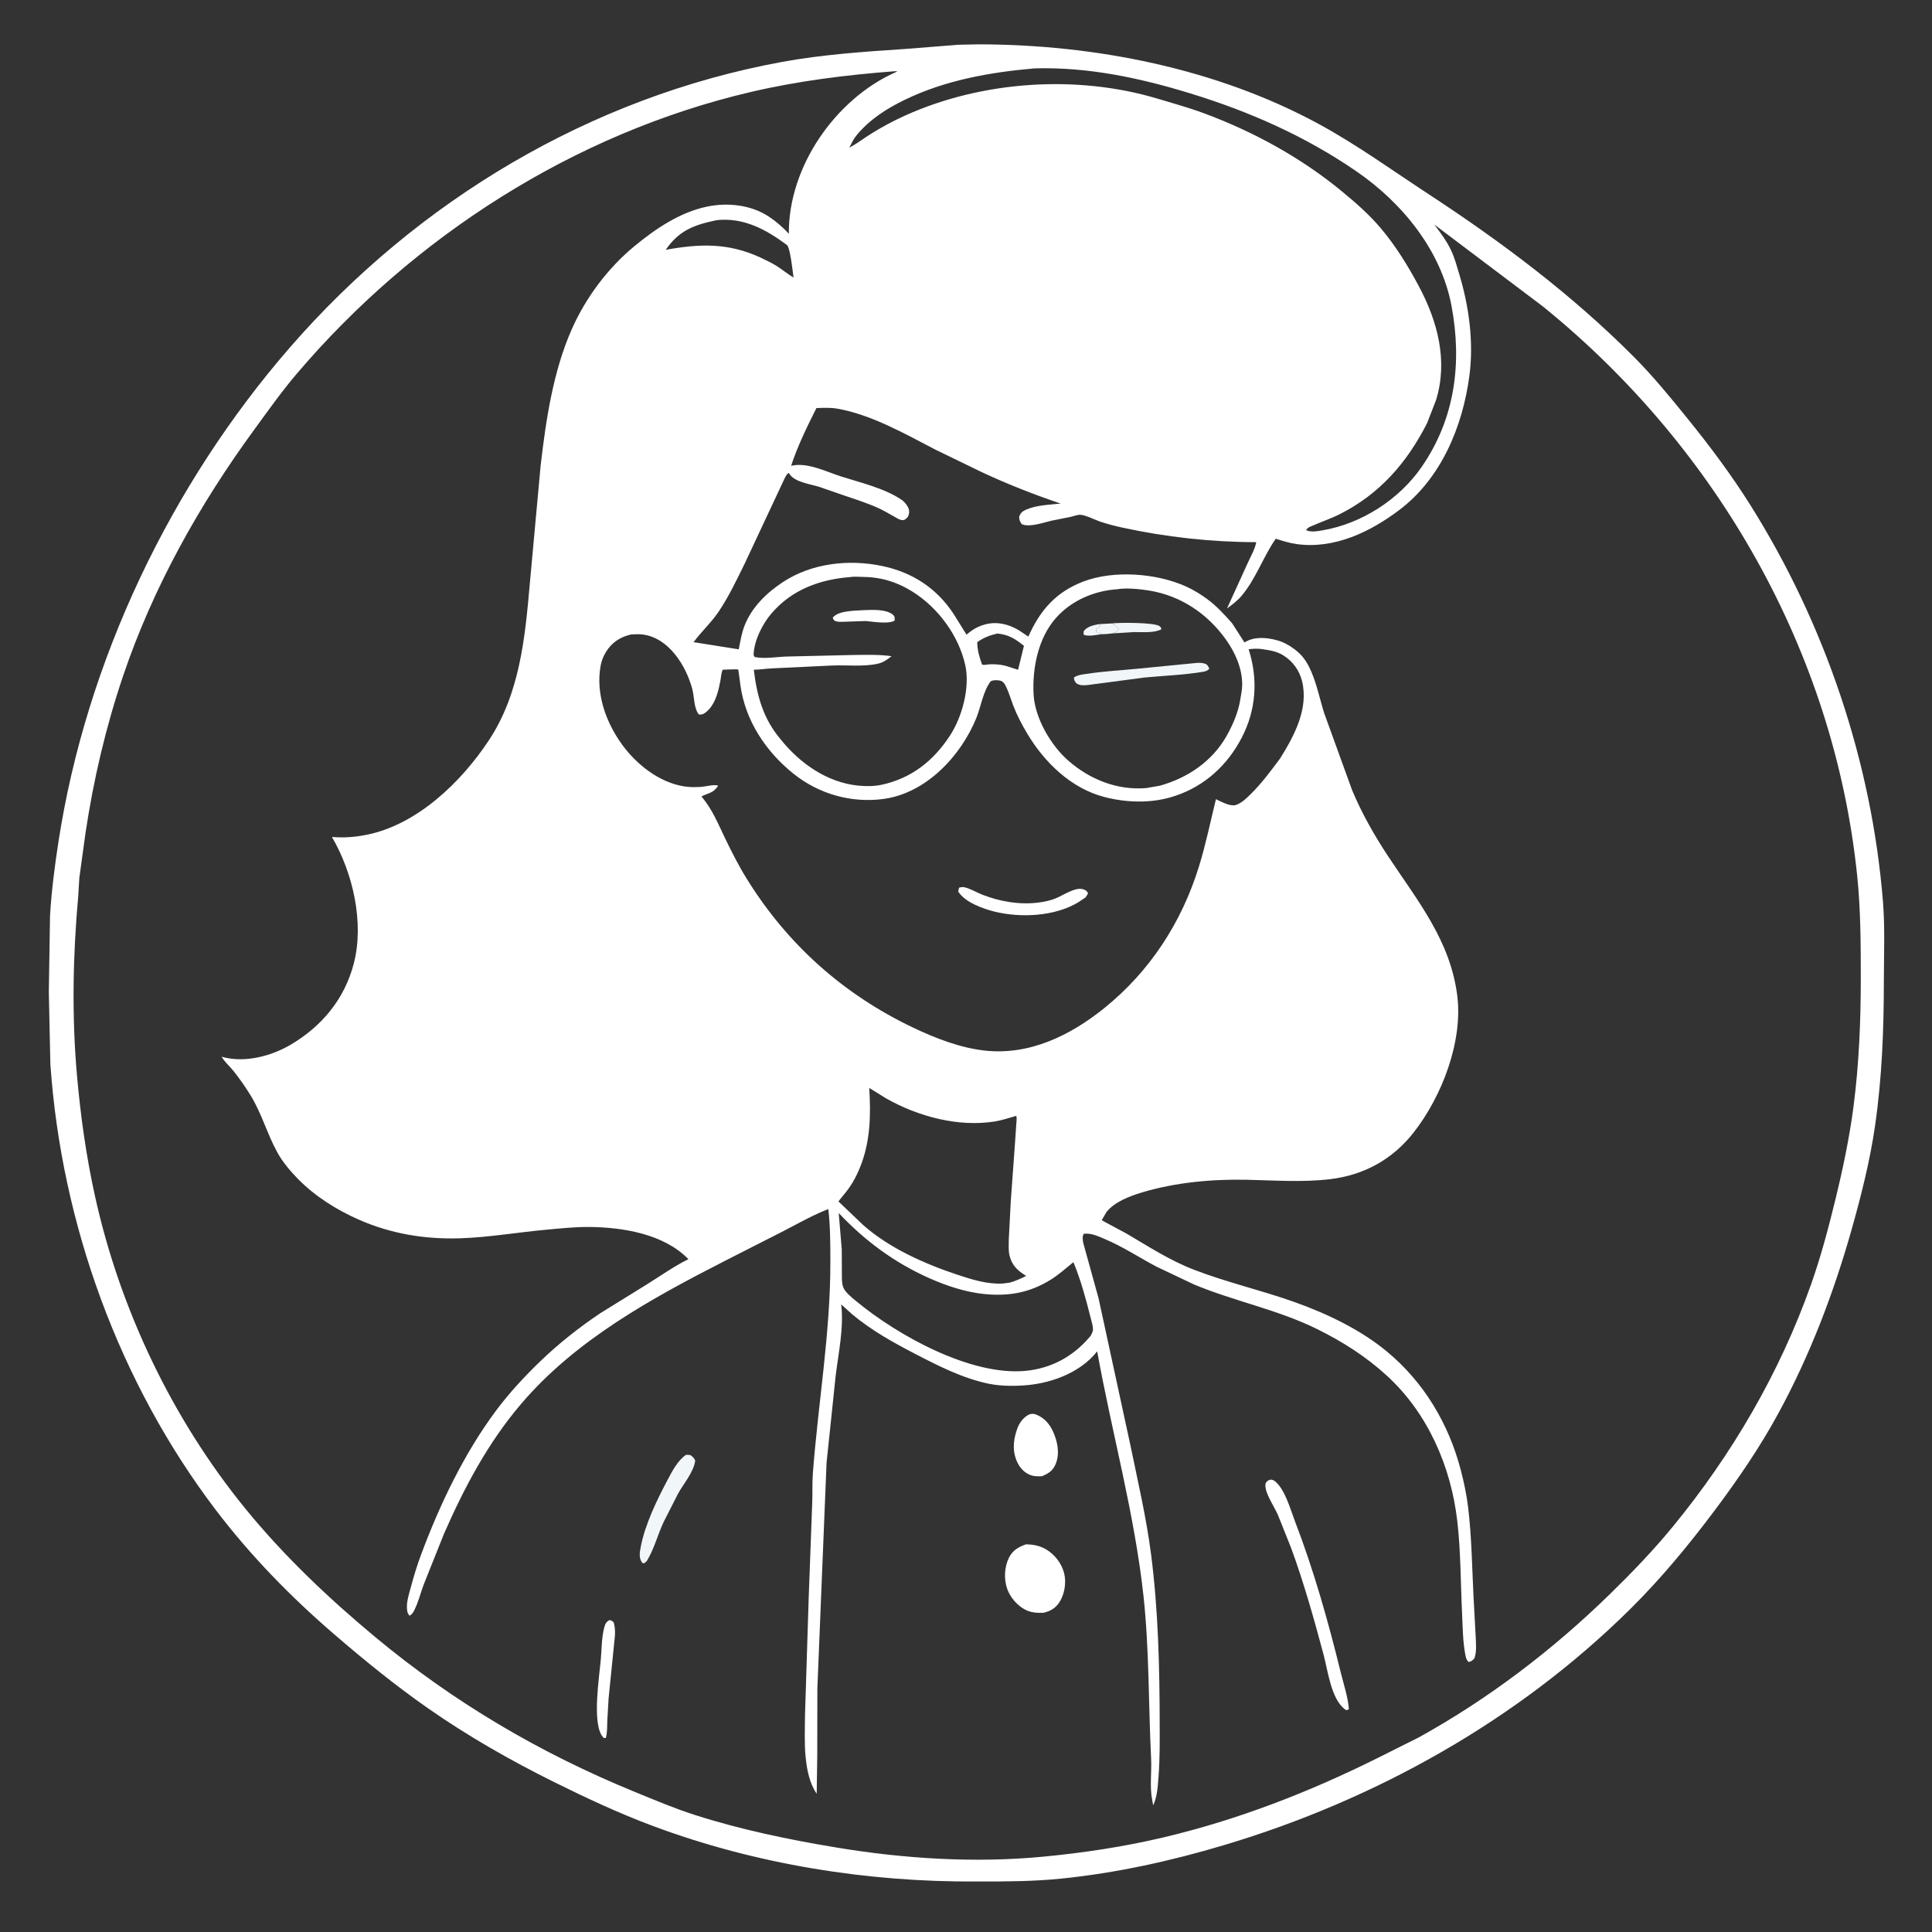 <?xml version="1.0" encoding="utf-8" ?>
<svg xmlns="http://www.w3.org/2000/svg" xmlns:xlink="http://www.w3.org/1999/xlink" width="512" height="512">
	<rect width="100%" height="100%" fill="#333333" stroke="none"/>
	<path fill="white" transform="scale(0.667 0.667)" d="M380.84 17.781L388.753 17.615C434.863 17.66 483.313 27.161 524.051 49.312C539.181 57.54 553.349 67.811 567.75 77.239C596.779 96.246 624.437 117.009 648.991 141.619C656.784 149.429 663.838 158.068 670.764 166.641C679.586 177.564 687.914 188.692 695.4 200.598C725.059 247.767 743.639 302.596 748.128 358.161C748.971 368.606 748.495 379.383 748.487 389.86C748.473 409.222 747.754 428.158 744.98 447.358C742.999 461.073 739.506 474.952 735.746 488.281C728.6 513.612 719.219 538.256 706.642 561.414C699.312 574.911 690.564 587.709 681.365 599.987C671.051 613.753 660.077 627.064 647.84 639.188C603.095 683.515 546.53 715.101 486.375 733.084C465.224 739.407 443.444 744.202 421.461 746.424C410.507 747.531 399.316 747.565 388.312 747.546C344.76 747.872 300.242 740.73 259.374 725.478C246.015 720.492 233.052 714.432 220.286 708.103C202.924 699.496 186.114 689.924 170.206 678.833C157.123 669.711 144.72 659.615 132.648 649.211C115.466 634.403 99.567 618.108 85.818 600.041C47.318 549.45 24.382 486.132 20.015 422.812L19.397 394.18L19.877 363.896C20.436 354.153 21.73 344.195 23.21 334.556C34.228 262.803 67.73 192.588 115.339 137.874C165.94 79.72 234.642 38.56 310.688 24.608C326.862 21.641 343.471 20.535 359.861 19.436L380.84 17.781ZM355.345 28.312C336.148 29.782 316.997 32.167 298.232 36.562C228.155 52.979 164.318 93.913 117.843 148.567C111.833 155.635 106.298 163.474 100.823 170.968C79.09 200.712 60.778 233.48 48.938 268.463C42.055 288.799 37.146 309.739 33.975 330.962L31.523 348.75L31.081 356.069C28.955 379.616 28.492 403.583 30.575 427.166C32.007 443.384 34.224 459.265 37.727 475.18C47.621 520.13 68.395 563.72 97.486 599.409C112.793 618.188 130.606 635.075 149.215 650.535C180.395 676.44 214.645 696.572 252.14 711.918C260.04 715.151 267.859 718.48 276 721.087C294.388 726.978 313.364 730.912 332.388 734.061C359.303 738.517 387.339 740.287 414.551 737.681C430.617 736.142 446.534 733.75 462.249 730.033C491.922 723.016 520.349 711.963 547.585 698.373L563.719 690.293C591.436 674.963 616.922 655.544 639.568 633.446C648.307 624.919 656.797 616.106 664.554 606.662C688.143 577.941 707.124 545.456 719.541 510.375C723.445 499.346 726.425 488.107 729.196 476.754C732.185 464.51 734.809 452.116 736.435 439.608C738.612 422.868 739.324 405.672 739.324 388.799C739.324 375.354 739.284 361.569 737.917 348.192C728.828 259.245 682.219 177.709 612.949 121.703L569.872 89.216C572.369 92.505 574.849 95.84 576.61 99.597C577.973 102.506 578.832 105.783 579.766 108.856C583.661 121.681 585.585 135.922 583.817 149.272C581.15 169.403 572.666 189.964 556.068 202.552C544.472 211.346 530.033 218.296 515.082 216.155C512.279 215.754 509.567 214.898 506.877 214.042C501.803 221.341 498.933 230.183 493.122 236.932C491.498 238.817 489.505 240.282 487.517 241.754L495.728 223.721C496.84 221.213 498.697 218.067 499.111 215.408C481.328 215.392 463.239 213.39 445.867 209.612C442.885 208.964 439.921 208.201 437.033 207.214C434.872 206.475 431.363 204.632 429.176 204.526C428.183 204.478 426.414 205.143 425.398 205.358L417.759 206.886C414.615 207.615 409.023 209.628 405.984 208.27C405.173 207.161 405.016 206.683 404.926 205.312C405.486 203.793 406.135 203.188 407.592 202.533C411.643 200.712 417.024 200.53 421.416 200.081C410.607 196.407 400.161 192.319 389.824 187.47L371.641 178.64C359.572 172.384 346.135 164.695 332.625 162.364C329.885 161.892 327.148 162.026 324.382 162.129C320.734 169.415 316.813 177.345 314.326 185.088L314.724 184.996C320.985 183.673 328.405 187.471 334.287 189.34C341.987 191.786 351.547 194.012 358.25 198.606C359.485 199.452 360.808 201.132 361.153 202.592C361.381 203.558 361.085 204.413 360.761 205.312C359.978 206.048 359.604 206.733 358.426 206.638C357.263 206.545 355.996 205.649 354.981 205.078C352.829 203.866 350.707 202.616 348.441 201.623C343.788 199.584 338.622 197.955 333.804 196.318L325.688 193.498C322.189 192.37 316.095 191.642 313.885 188.606L313.422 187.911C312.479 188.26 311.732 190.09 311.302 191.012L295.86 223.964C292.699 230.393 289.615 236.924 285.619 242.889C282.608 247.383 278.741 250.864 275.566 255.136L293.517 257.992C294.149 254.841 294.646 251.575 295.824 248.574C298.698 241.258 304.523 235.597 310.975 231.327C322.425 223.749 337.165 222.107 350.411 224.862C362.456 227.366 372.198 233.686 378.936 244.013L384.022 252.169L384.58 251.681C386.399 250.147 388.653 248.867 390.938 248.229L391.428 248.088C396.079 246.82 400.722 247.987 404.773 250.392L408.578 252.928C413.2 242.538 419.461 235.295 430.254 231.119C442.381 226.427 459.51 227.7 471.228 233.018C474.263 234.395 476.996 236.077 479.67 238.046C483.24 240.676 486.366 244.028 489.291 247.339L489.64 247.779L494.454 255.264L494.893 254.997C498.623 252.842 503.416 253.296 507.429 254.402C509.881 255.078 512.119 256.285 514.135 257.812L514.605 258.161C515.287 258.676 515.904 259.224 516.508 259.829C518.574 261.899 519.886 264.259 521.026 266.922C523.28 272.188 524.417 277.965 526.147 283.415L537.196 313.894C541.02 323.093 546.101 332.011 551.595 340.313C563.271 357.958 576.171 373.646 578.974 395.438C581.339 413.817 572.856 435.671 561.675 449.946C553.228 460.731 541.836 466.941 528.298 468.527C517.441 469.8 506.333 468.976 495.434 468.744C481.605 468.45 467.127 469.774 453.848 473.738C449.008 475.183 442.706 477.519 439.539 481.688L437.725 484.819L447.562 490.111C456.318 495.265 464.779 500.774 474.306 504.455C487.468 509.541 501.263 512.651 514.529 517.4C527.385 522.002 540.612 528.309 551.175 537.093C565.76 549.221 575.554 565.65 580.359 583.939C581.63 588.776 582.692 593.809 583.294 598.778C584.738 610.679 584.859 622.548 585.458 634.5L586.316 650.221C586.422 653.023 586.741 656.189 585.833 658.875C585.023 659.707 584.693 660.113 583.5 660.325C582.611 659.523 582.426 658.551 582.204 657.424C581.18 652.224 581.153 646.207 580.897 640.875C580.315 628.728 580.402 616.532 579.014 604.425C576.518 582.638 567.264 561.419 550.937 546.499C542.591 538.873 533.52 533.129 523.418 528.116C507.77 520.349 490.461 517.042 474.407 510.346L459.487 503.262C452.606 499.616 446.236 495.372 439.032 492.328C436.45 491.236 433.935 489.991 431.051 490.16L430.571 490.214C429.943 491.261 430.184 492.906 430.453 494.053L436.475 515.812L449.161 574.355C452.11 588.734 455.506 603.186 457.365 617.753C460.206 640.019 460.719 662.238 460.764 684.653C460.779 691.889 460.851 698.656 460.304 705.887C460.02 709.637 459.803 713.869 458.167 717.324L457.779 715.066C456.751 710.061 457.618 703.932 457.358 698.756C456.282 677.325 456.649 655.546 454.337 634.206C450.772 601.312 441.774 569.369 435.928 536.888L435.694 537.186C429.402 545.052 418.535 549.279 408.74 550.278C403.795 550.782 397.818 550.796 392.96 549.802C382.78 547.721 373.282 542.927 364.125 538.187C355.15 533.542 346.189 528.609 338.438 522.061L334.227 518.263C335.311 527.514 333.18 537.271 332.04 546.478L328.412 581.115L326.432 629.554L324.753 670.875L324.708 697.68L324.487 712.687C321.583 708.38 320.582 703.121 320.075 698.018C319.549 692.718 319.83 687.181 319.828 681.855L321.299 635.1L322.72 596.843C322.871 593.065 322.672 589.231 322.956 585.467C325.075 557.37 329.938 529.74 329.918 501.478C329.913 494.399 329.915 487.428 329.106 480.381C322.946 482.781 317.185 486.079 311.314 489.111L288.124 500.911C258.779 515.911 228.704 532.376 207.028 557.812C193.895 573.225 184.529 590.898 176.429 609.336L168.299 629.686C167.1 632.944 166.243 636.457 164.702 639.572C164.168 640.652 163.779 641.324 162.75 641.959C161.839 641.068 161.703 639.898 161.678 638.643C161.626 636.018 162.463 633.462 163.138 630.956C164.335 626.514 165.63 622.175 167.233 617.859C174.64 597.917 184.471 577.316 197.246 560.25C202.356 553.424 208.199 547.131 214.312 541.2C221.666 534.065 230.065 527.408 238.585 521.712L257.021 510.304C262.376 506.971 267.889 503.051 273.522 500.29C263.825 490.315 247.716 487.652 234.329 487.497C228.612 487.431 222.899 488.057 217.216 488.569C205.725 489.604 194.141 491.649 182.625 491.999C168.66 492.424 155.188 490.182 142.372 484.5C133.585 480.604 125.161 475.299 118.401 468.421C115.362 465.329 112.299 461.702 110.203 457.9C106.121 450.496 104.003 442.411 99.516 435.134C97.5 431.866 95.209 428.569 92.812 425.562C91.379 423.764 89.137 421.819 88.069 419.846L88.777 420.038C97.395 422.321 107.785 419.584 115.328 415.173C127.846 407.851 136.899 396.953 140.567 382.819C144.789 366.553 140.191 346.738 131.883 332.538C136.554 332.927 140.798 332.616 145.382 331.729C165.7 327.797 183.355 310.674 194.352 293.957C206.543 275.425 208.627 253.287 210.511 231.8L214.794 185.062C216.901 166.94 219.727 147.666 227.149 130.867C232.704 118.291 241.438 106.597 252.033 97.839C260.39 90.931 270.127 84.344 280.898 82.093C289.089 80.382 298.369 81.372 305.479 86.061C308.188 87.848 311.282 90.484 313.426 92.913C313.277 79.495 318.055 66.034 325.484 54.938C333.002 43.708 343.765 33.944 356.253 28.519L356.398 28.29L355.345 28.312ZM250.781 252.076C248.541 252.611 246.785 253.263 244.866 254.604C241.667 256.841 239.34 260.638 238.641 264.469C236.618 275.541 240.73 286.995 247.199 295.888C252.915 303.746 262.008 310.94 271.84 312.443C274.079 312.785 276.341 312.801 278.597 312.641C280.231 312.526 284.065 311.513 285.33 312.188C283.416 315.176 281.524 314.994 278.686 316.444L279.139 316.985C283.089 321.791 285.301 327.268 287.966 332.812C290.647 338.389 293.513 344.028 296.777 349.285C312.954 375.339 335.146 395.121 362.817 408.299C371.599 412.482 381.438 416.311 391.148 417.402C408.875 419.394 425.095 411.518 438.618 400.647C456.807 386.025 469.453 366.596 476.347 344.329C479.089 335.474 480.902 326.504 483.118 317.526C485.231 318.497 488.871 320.654 491.256 319.756C493.479 318.918 495.21 317.199 496.876 315.564C501.299 311.223 504.913 306.3 508.61 301.348C514.192 292.412 519.967 281.657 517.359 270.741C516.323 266.405 513.614 262.679 509.831 260.355C507.415 258.871 504.697 258.366 501.938 257.984L501.279 257.883C499.491 257.619 497.891 257.755 496.114 257.951C499.92 269.913 499.128 282.089 493.271 293.266L492.273 295.06C486.217 305.699 476.714 313.531 464.846 316.851C456.399 319.215 447.101 318.841 438.677 316.633C425.498 313.178 414.973 302.912 408.136 291.461C406.105 288.06 404.117 284.297 402.682 280.606C401.612 277.855 400.757 274.65 399.336 272.078C398.995 271.46 398.445 270.779 397.755 270.539C396.688 270.168 394.674 270.124 393.662 270.649C390.651 274.435 389.742 280.785 387.901 285.308C381.719 300.492 367.844 315.228 350.932 317.453C338.2 319.129 325.393 315.49 315.358 307.487C304.39 298.741 296.151 286.435 294.189 272.333C294.089 271.617 293.397 266.088 293.33 266.041C292.982 265.799 288.008 266.078 287.166 266.085C286.553 267.277 286.511 268.859 286.271 270.18C285.579 273.996 284.507 278.664 281.875 281.629C281.199 282.391 280.036 283.554 279 283.793C278.394 283.934 278.255 283.903 277.688 283.895C275.639 281.398 275.893 276.9 275.071 273.815C272.585 264.479 265.716 253.364 255.269 252.085C253.8 251.905 252.257 252.015 250.781 252.076ZM337.712 229.283C325.602 230.247 314.608 234.314 306.536 243.696C302.908 247.914 299.551 254.622 299.414 260.245L299.812 261.031C303.685 261.871 308.607 260.975 312.586 260.85L338.641 260.245C343.839 260.21 349.078 259.981 354.236 260.716C352.391 262.157 350.953 263.238 348.602 263.742C342.865 264.97 336.234 264.161 330.361 264.43L306.798 265.553C304.367 265.656 301.926 266.077 299.499 266.087C300.728 276.481 303.255 285.624 310.162 293.753C317.753 303.233 328.522 310.856 340.879 312.128C343.978 312.447 347.312 312.449 350.361 311.784C362.165 309.207 370.854 302.336 377.438 292.269C382.296 284.84 385.48 273.039 383.503 264.213C380.886 252.527 372.742 241.481 362.639 235.129C356.353 231.178 349.922 229.245 342.521 229.201C341.001 229.192 339.189 229.016 337.712 229.283ZM443.828 234.12C434.627 234.744 425.614 238.632 419.478 245.608C412.422 253.63 410.091 265.612 410.671 276C411.196 285.399 417.6 296.296 424.601 302.348C433.164 309.751 443.951 314.057 455.364 313.124L460.782 312.179C471.7 309.176 481.591 302.562 487.277 292.52C489.819 288.029 492.008 283.003 492.795 277.875C493.081 276.008 493.527 274.085 493.545 272.191C493.606 265.651 490.815 259.337 487.095 254.121C479.751 243.824 469.141 236.676 456.603 234.644C452.834 234.033 447.632 233.49 443.828 234.12ZM345.364 432.253C345.989 442.285 345.867 452.331 342.422 461.919C340.845 466.311 338.79 470.371 335.826 473.987C335.531 474.347 333.151 477.204 333.164 477.375C333.18 477.566 333.44 477.64 333.577 477.772L342.938 486.717C353.342 495.94 367.448 502.182 380.506 506.51C386.211 508.401 392.364 510.331 398.438 509.967L401.237 509.6C403.56 508.926 405.573 508.037 407.723 506.932L407.403 506.739C404.154 504.723 402.044 502.654 401.105 498.846C400.622 496.883 400.795 494.655 400.802 492.638L401.579 477.562L403.276 454.125L403.809 446.336C403.858 445.448 404.105 444.154 403.74 443.361C400.989 444.123 398.13 445.117 395.314 445.568C380.713 447.909 364.852 443.617 352.139 436.455L345.364 432.253ZM333.236 481.966L334.443 496.383L334.493 506.073C334.505 507.833 334.408 509.713 335.017 511.397C335.762 513.46 338.472 515.554 340.13 516.931C356.492 530.514 385.76 546.817 407.625 544.65C417.766 543.646 426.434 538.914 432.982 531.154L433.485 530.511C433.691 529.98 434.184 529.097 434.238 528.562C434.394 527.032 433.545 524.457 433.176 522.971C431.473 516.126 429.435 508.773 426.799 502.244L426.453 501.501C423.524 503.887 420.677 506.451 417.457 508.448C409.081 513.643 400.802 515.103 391.103 514.142C383.646 513.403 376.025 510.872 369.222 507.84C355.319 501.645 343.657 493.01 333.236 481.966ZM411.081 27.165C393.333 28.707 375.573 31.843 359.415 39.683C352.249 43.16 345.582 47.446 340.427 53.621C339.138 55.165 338.33 56.872 337.482 58.676C340.444 57.084 343.06 55.048 345.899 53.267C350.348 50.476 354.874 48.052 359.657 45.894C390.214 32.106 427.794 29.569 459.942 39.205C466.177 41.074 472.348 42.776 478.463 45.046C498.214 52.381 517.051 62.712 533.306 76.148C538.73 80.632 543.901 85.123 548.471 90.511C554.45 97.561 559.365 105.536 563.708 113.672C571.165 127.639 575.366 143.282 570.593 158.876L567.029 168.076C558.983 183.907 548.16 196.327 532.139 204.373C528.898 206.001 525.44 207.15 522.127 208.611C520.881 209.16 519.705 209.418 518.941 210.562C520.432 211.622 523.827 210.998 525.615 210.688C541.021 208.012 555.837 198.506 564.776 185.624C578.111 166.406 580.946 144.273 576.73 121.639C572.603 99.488 557.115 80.552 538.857 68.023C518.558 54.093 496.542 44.363 473.062 37.148C452.889 30.949 432.297 26.568 411.081 27.165ZM284.735 87.479C275.79 89.353 269.891 91.467 264.494 99.256C278.064 96.819 289.198 96.407 302.003 102.266C304.245 103.345 306.565 104.398 308.664 105.74C310.917 107.18 312.994 108.915 315.288 110.28C314.952 107.941 313.969 98.329 312.644 97.34C304.331 91.139 295.405 86.316 284.735 87.479ZM396.219 251.714C393.209 252.434 390.838 253.318 388.273 255.144C388.339 258.422 389.071 260.968 390.191 264.037C390.933 264.281 391.419 264.146 392.177 264.048C394.585 263.736 397.191 263.962 399.546 264.536L404.49 266.112L406.83 256.602C403.333 253.826 400.792 252.129 396.219 251.714Z"/>
	<path fill="#F1F6F9" transform="scale(0.667 0.667)" d="M437.696 251.966C435.63 252.246 432.469 253.007 430.546 252.188L430.536 250.875C431.857 248.915 434.389 248.415 436.563 247.986L437.374 248.54L436.852 248.905C436.31 249.29 435.935 249.689 435.525 250.216L435.599 251.062L435.975 251.206L437.696 251.966Z"/>
	<path fill="#F1F6F9" transform="scale(0.667 0.667)" d="M436.563 247.986L441.718 247.697C442.732 248.185 443.015 248.354 443.737 249.188L444.523 249.938C443.669 251.369 443.252 251.09 441.894 251.669C440.477 251.847 439.126 252.002 437.696 251.966L435.975 251.206L435.599 251.062L435.525 250.216C435.935 249.689 436.31 249.29 436.852 248.905L437.374 248.54L436.563 247.986Z"/>
	<path fill="#F1F6F9" transform="scale(0.667 0.667)" d="M441.718 247.697C444.722 247.323 458.622 247.27 460.661 248.758C461.232 249.176 461.277 249.332 461.438 250.026C458.514 251.593 453.863 251.091 450.594 251.136L441.894 251.669C443.252 251.09 443.669 251.369 444.523 249.938L443.737 249.188C443.015 248.354 442.732 248.185 441.718 247.697Z"/>
	<path fill="#F1F6F9" transform="scale(0.667 0.667)" d="M475.218 263.416C476.246 263.289 477.704 263.348 478.688 263.66C479.749 263.996 480.073 264.755 480.48 265.688C479.799 266.492 478.976 266.761 477.938 266.931C470.323 268.18 462.376 268.465 454.688 269.199L432.015 272.198C430.342 272.284 429.177 272.429 427.688 271.533C427.046 270.625 426.747 270.374 426.68 269.241C427.962 268.075 430.809 267.904 432.517 267.64C438.811 266.67 445.145 266.367 451.467 265.739L475.218 263.416Z"/>
	<path fill="white" transform="scale(0.667 0.667)" d="M343.387 242.414C346.681 242.279 352.451 241.989 354.98 244.435C355.635 245.068 355.431 245.693 355.456 246.562C353.094 248.07 346.912 247.012 344.018 246.742L335.044 247.043C334.114 247.052 332.737 247.157 331.875 246.735C331.107 246.358 331.112 246.106 330.884 245.348C333.385 242.462 339.712 242.699 343.387 242.414Z"/>
	<path fill="white" transform="scale(0.667 0.667)" d="M381.067 352.688C381.784 352.466 382.507 352.362 383.25 352.539C385.534 353.082 388.113 354.628 390.352 355.5C397.229 358.178 404.932 359.53 412.31 358.639L412.875 358.564C415.032 358.291 417.15 357.805 419.187 357.038C422.257 355.881 426.885 352.479 430.125 353.262C431.262 353.537 431.82 353.936 432.313 354.938L431.364 356.516L428.589 358.392C419.181 364.13 405.678 364.773 395.204 362.217C390.521 361.075 383.313 358.452 380.695 354.188L381.067 352.688Z"/>
	<path fill="white" transform="scale(0.667 0.667)" d="M242.146 643.687C243.066 643.851 243.153 643.977 243.845 644.625C244.335 646.369 244.419 648.127 244.317 649.932L241.802 674.889L241.284 683.739C241.218 685.986 241.317 688.317 240.718 690.492L239.941 690.562C239.623 690.222 239.313 689.896 239.062 689.501C235.372 683.673 238.068 666.479 238.692 659.589C239.063 655.492 239.003 650.642 240.059 646.688C240.45 645.223 240.831 644.396 242.146 643.687Z"/>
	<path fill="#F1F6F9" transform="scale(0.667 0.667)" d="M272.505 578.062C273.158 577.97 273.663 578.055 274.312 578.139C275.329 578.842 275.693 579.194 276.216 580.312C275.707 584.728 271.596 589.509 269.438 593.385L263.717 604.624C261.351 609.631 259.922 615.398 257.063 620.091C256.65 620.62 256.346 620.826 255.794 621.188L255.112 620.896C253.783 618.921 254.142 616.887 254.562 614.672C256.253 605.746 260.991 595.985 265.239 587.989C267.071 584.54 269.238 580.311 272.505 578.062Z"/>
	<path fill="white" transform="scale(0.667 0.667)" d="M408.98 561.938C409.996 561.71 410.67 561.633 411.659 562.024C414.896 563.301 417.049 565.774 418.434 568.87C420.184 572.784 421.14 577.513 419.453 581.631C418.335 584.36 416.585 585.45 413.949 586.542C412.564 586.565 411.143 586.625 409.807 586.199C407.451 585.448 405.63 583.71 404.485 581.552C402.175 577.196 402.47 572.632 404.007 568.093C404.926 565.378 406.395 563.267 408.98 561.938Z"/>
	<path fill="white" transform="scale(0.667 0.667)" d="M503.883 588.188L504.942 587.854C505.687 588 506.133 588.135 506.723 588.641C510.597 591.965 512.571 599.36 514.383 604.081C522.004 623.937 527.6 643.751 532.67 664.384C533.883 669.322 535.528 674.008 535.948 679.11L534.938 679.503L534.118 678.956C528.81 674.659 527.577 663.745 525.868 657.371C522.035 643.082 518.072 628.892 512.965 614.991L507.721 601.854C506.332 598.687 502.793 593.611 502.76 590.25C502.749 589.056 503.06 588.973 503.883 588.188Z"/>
	<path fill="white" transform="scale(0.667 0.667)" d="M407.698 613.566C410.581 613.683 412.927 614.068 415.475 615.513C419.023 617.526 421.873 621.217 422.837 625.227C423.701 628.818 422.98 633.344 421.007 636.451C419.423 638.944 417.406 640.124 414.595 640.778C412.31 640.889 409.878 640.749 407.779 639.768C404.433 638.205 401.417 634.822 400.187 631.312C398.813 627.388 399.03 622.59 400.894 618.869C402.389 615.886 404.7 614.635 407.698 613.566Z"/>
</svg>
